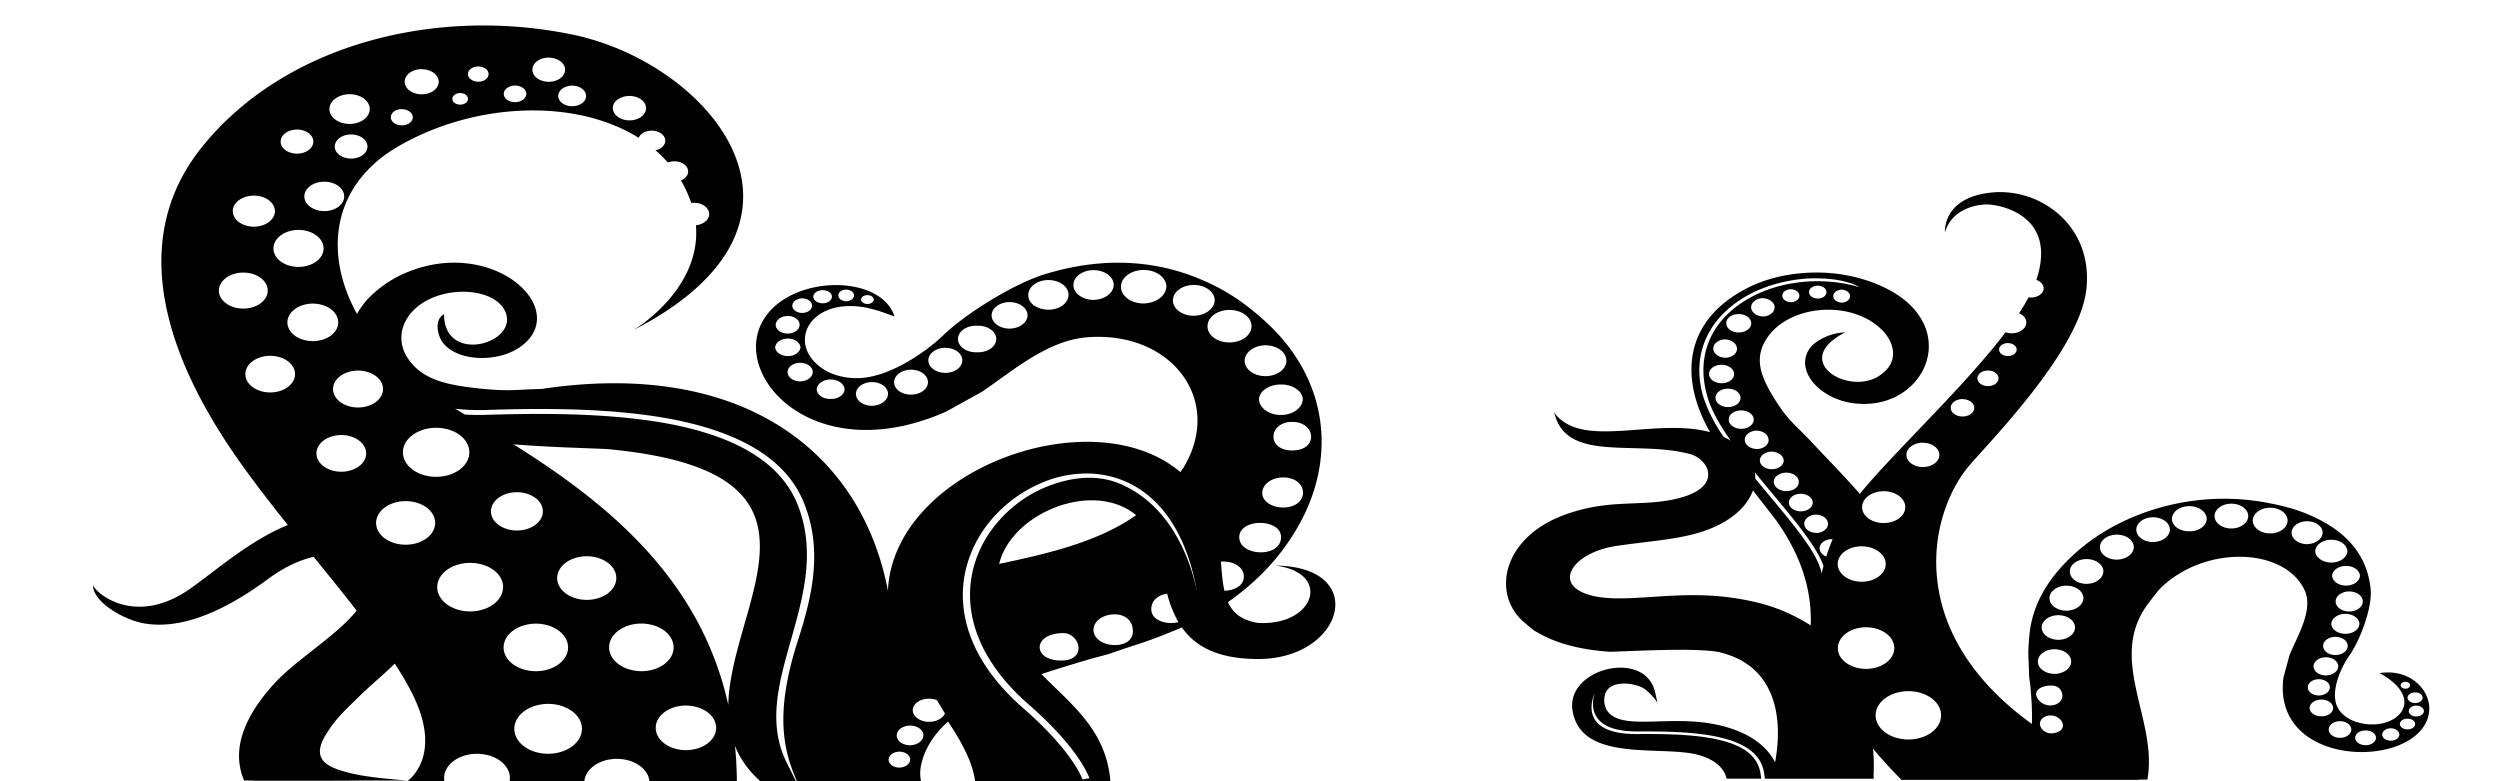 <?xml version="1.0" encoding="UTF-8" standalone="no"?>
<!-- Created with Inkscape (http://www.inkscape.org/) -->

<svg
   sodipodi:docname="kraken.svg"
   inkscape:version="1.2.2 (1:1.2.2+202212051552+b0a8486541)"
   version="1.1"
   id="svg27345"
   height="1000"
   width="3200"
   xml:space="preserve"
   xmlns:inkscape="http://www.inkscape.org/namespaces/inkscape"
   xmlns:sodipodi="http://sodipodi.sourceforge.net/DTD/sodipodi-0.dtd"
   xmlns="http://www.w3.org/2000/svg"
   xmlns:svg="http://www.w3.org/2000/svg"
   xmlns:rdf="http://www.w3.org/1999/02/22-rdf-syntax-ns#"
   xmlns:cc="http://creativecommons.org/ns#"
   xmlns:dc="http://purl.org/dc/elements/1.1/"><sodipodi:namedview
     id="base"
     pagecolor="#ffffff"
     bordercolor="#666666"
     borderopacity="1.0"
     inkscape:pageopacity="0.0"
     inkscape:pageshadow="2"
     inkscape:zoom="0.35112271"
     inkscape:cx="1204.707"
     inkscape:cy="543.96937"
     inkscape:document-units="px"
     inkscape:current-layer="layer1"
     showgrid="false"
     inkscape:window-width="1920"
     inkscape:window-height="1013"
     inkscape:window-x="0"
     inkscape:window-y="36"
     inkscape:window-maximized="1"
     inkscape:showpageshadow="2"
     inkscape:pagecheckerboard="0"
     inkscape:deskcolor="#d1d1d1" /><defs
     id="defs27347"><inkscape:perspective
       sodipodi:type="inkscape:persp3d"
       inkscape:vp_x="0 : 612.60307 : 1"
       inkscape:vp_y="0 : 1137.7778 : 0"
       inkscape:vp_z="846.61417 : 612.60307 : 1"
       inkscape:persp3d-origin="423.30708 : 413.04402 : 1"
       id="perspective27353" /><style
       id="style9616">.cls-1{fill:#010101;}</style></defs><g
     inkscape:label="Layer 1"
     inkscape:groupmode="layer"
     id="layer1"
     transform="translate(0,-59.577)"><g
       id="g9632"
       transform="matrix(3.343,0,0,2.466,-245.928,-578.338)"><path
         class="cls-1"
         d="m 561.874,552.26 c 21.78,3.61 15.27,31.51 -6.76,29.75 -6.36,-1.48 -9.6,-5.4 -11.36,-10.8 a 112.87,112.87 0 0 0 25.27,-35.74 c 16.45,-35.54 14.49,-79 -11.46,-110.54 -7.54,-9.13 -14.78,-16.1 -25.75,-22.08 -18.7,-10.12 -38.19,-9.92 -57.38,-2.17 -12.93,5.11 -31.73,21.5 -39.76,32.11 -5.87,7.65 -16.84,18 -26.73,21.1 a 19.68,19.68 0 0 1 -18.6,-3.14 c -15.38,-12.86 -6.07,-38.29 16.15,-32.3 4.87,1.58 5.32,1.94 10.58,4.52 -5.48,-23.46 -43.77,-21.7 -51.7,5.89 -8.42,29.35 23.5,72.35 71.58,43.39 l 13.7,-10.31 c 11.56,-10.6 24.87,-26.5 40.05,-28.17 31.92,-3.54 52.29,31.8 37.41,66.75 -0.49,1.18 -1.08,2.16 -1.57,3.24 -33.68,-38.77 -109.86,-1.27 -112,61.46 v 0 c -10.56,-74.19 -57.51,-120 -132.55,-104.65 -10.12,0.28 -12.44,1.49 -24.79,-0.37 -11.69,-1.77 -20.42,-4.47 -25.8,-14.24 a 24.21,24.21 0 0 1 3.53,-28.66 c 10.95,-11.35 31.09,-8.94 33.6,5.12 2.6,15.35 -23.95,24.75 -23.95,-0.65 -3.8,2.79 -2.51,10.7 -0.74,14.23 5.47,10.71 21.9,11.17 30.54,2.14 15.3,-15.92 -1.86,-43.6 -26.57,-43.1 -6.92,0.14 -14.43,2.49 -22,7.93 a 50.25,50.25 0 0 0 -10.4,10.88 48,48 0 0 0 -4.18,7.77 c -13.19,-32.56 -9.06,-67.46 15.87,-87 29.29,-23 67.9,-24.95 92,-4.38 a 5.2,5.2 0 1 1 6.45,6.46 59.75,59.75 0 0 1 4.72,6.35 5.279,5.279 0 0 1 5,9.3 c 0.48,1.09 0.94,2.21 1.37,3.36 a 73.91,73.91 0 0 1 2.59,8.33 6.38,6.38 0 0 1 1.08,-0.1 5.85,5.85 0 0 1 0.71,11.65 c 2.12,33.71 -23.92,54.43 -23.92,54.43 80.74,-56.31 29.32,-138.34 -22.88,-153.25 -52.2,-14.91 -110.66,4.45 -142.55,58.63 -31.89,54.18 -7.37,120.34 13.89,161.48 5.84,11.3 12.43,22.82 19.21,34.3 -14.4,8 -26.67,22.71 -37,32.7 -20.46,19.83 -35.58,4.06 -37.6,-1.37 0,8.56 11.53,17.81 19.49,19.73 17.5,4.2 36.23,-11.78 47.39,-22.87 5,-5 10.58,-9.34 17.58,-11.69 5.67,9.46 11.27,18.82 16.48,27.94 -7.56,13 -23.37,25.59 -31.71,38.13 -10.67,16 -16.65,33.38 -11.36,50.07 h 3.53 v 0.1 c 0,0 29.28,0.09 42.59,-0.1 h 16.36 c -2,-0.2 -3.82,-0.39 -5.78,-0.69 -8.33,-1 -16.36,-2.45 -22.43,-5.89 -8.12,-4.71 -5.28,-12.76 -1.76,-19.83 3.23,-6.58 7.15,-11.39 11.36,-17 4.21,-5.61 9.15,-11.14 13.83,-17.26 2.25,4.73 4.28,9.34 6,13.8 11.9,30.53 1.65,44.2 -1.14,47.18 h 14.12 a 11.75,11.75 0 0 1 -0.12,-1.58 12.6,12.6 0 1 1 25.2,0 11.75,11.75 0 0 1 -0.12,1.58 h 28.63 a 12.49,12.49 0 0 1 24.91,0 h 33.48 q -0.06,-9.5 -0.73,-18.38 a 50.26,50.26 0 0 0 9.68,18.38 h 13.66 l -3.86,-10.52 c -7,-20 -2.6,-41 2,-62.91 4.64,-22.34 9.56,-45.7 2.6,-69.8 -6.77,-23.36 -25.15,-35.55 -47.34,-41.69 -22.56,-6.15 -49,-6.15 -71.57,-5.22 a 68.57,68.57 0 0 1 -8.56,-0.13 l -3.69,-3 a 61.47,61.47 0 0 0 12.16,0.61 c 22.74,-1 49.47,-1 72.31,5.21 23.11,6.42 42.14,19.08 49.19,43.56 7.15,24.66 2.85,48.43 -2.5,71 -9,37.92 -5.5,56.91 -0.38,72.87 h 47.54 a 26.36,26.36 0 0 1 0,-8.09 46.09,46.09 0 0 1 10.37,-22.78 c 5.08,10.38 9.4,21 10.32,30.87 h 51.82 c -1.65,-26.65 -15,-39.73 -26.4,-55.51 6.27,-2.85 12.63,-5.4 18.41,-7.75 3,-1.18 5.48,-1.87 8.32,-3.14 11.36,-5.4 11.75,-4.82 24.48,-11.89 0.88,-0.49 1.77,-1 2.55,-1.47 5,9.62 13.41,16.4 29.28,16.4 32.75,0.01 42.74,-48 6.51,-48.49 z m -156.18,-140.38 a 2.41,2.41 0 0 1 2.45,2.35 2.46,2.46 0 0 1 -4.9,0 2.41,2.41 0 0 1 2.45,-2.35 z m -8,-2.85 a 3,3 0 1 1 -3.13,2.94 3,3 0 0 1 3.1,-2.97 z m -9.11,0.29 a 3.42,3.42 0 0 1 3.53,3.34 3.5,3.5 0 0 1 -3.53,3.44 3.58,3.58 0 0 1 -3.62,-3.44 3.5,3.5 0 0 1 3.59,-3.34 z m -7.73,4.23 a 3.78,3.78 0 1 1 -3.92,3.82 3.85,3.85 0 0 1 3.89,-3.82 z m -5.49,9.12 a 4.58,4.58 0 1 1 -4.79,4.62 4.74,4.74 0 0 1 4.76,-4.62 z m -5,16.3 a 4.86,4.86 0 0 1 9.7,0 4.86,4.86 0 0 1 -9.7,0 z m 9.3,17.67 a 4.82,4.82 0 1 1 5.1,-4.81 4.92,4.92 0 0 1 -5.12,4.81 z m 12,9.13 a 5.18,5.18 0 0 1 -5.39,-5 5.34,5.34 0 0 1 10.67,0 5.15,5.15 0 0 1 -5.25,5 z m 15.47,3.54 a 6.15,6.15 0 1 1 6.46,-6.09 6.32,6.32 0 0 1 -6.43,6.09 z m 15.27,-5.79 a 6.65,6.65 0 0 1 -5,-2.26 l -0.1,-0.1 v -0.1 a 6,6 0 0 1 -1.37,-3.73 6.47,6.47 0 1 1 6.46,6.19 z m 13.12,-11.3 a 6.5,6.5 0 1 1 0,-13 6.5,6.5 0 1 1 0,13 z m 12.24,-10.7 a 6.89,6.89 0 1 1 0,-13.74 6.88,6.88 0 1 1 0,13.74 z m 12,-12.27 a 6.88,6.88 0 1 1 7.24,-6.87 7,7 0 0 1 -7.24,6.87 z m 15.28,-9.81 a 8.15,8.15 0 0 1 -5.49,-2.16 l -0.39,-0.1 v -0.3 a 6.91,6.91 0 0 1 -1.86,-4.71 7.7,7.7 0 1 1 7.74,7.27 z m 16.84,-5.11 a 7.72,7.72 0 1 1 8.12,-7.76 7.92,7.92 0 0 1 -8.14,7.76 z m -181.76,-104 a 6.34,6.34 0 1 1 0,9 6.34,6.34 0 0 1 -0.02,-9.05 z m -12.14,-1.85 a 5.34,5.34 0 1 1 -5.33,-5.34 5.34,5.34 0 0 1 5.31,5.29 z m -14.31,-19.86 a 6.26,6.26 0 1 1 -6.26,6.25 6.26,6.26 0 0 1 6.24,-6.3 z m -12.91,14.47 a 4.31,4.31 0 1 1 -4.31,4.31 4.31,4.31 0 0 1 4.31,-4.31 z m -14.09,-9.9 a 3.95,3.95 0 1 1 -3.94,3.95 3.94,3.94 0 0 1 3.95,-3.95 z m -6.91,13.81 a 3,3 0 1 1 -3,3 3,3 0 0 1 3,-3 z m -14.72,-12.38 a 6.51,6.51 0 1 1 -6.52,6.51 6.51,6.51 0 0 1 6.49,-6.56 z m -7.63,20.74 a 4.2,4.2 0 1 1 -4.2,4.2 4.2,4.2 0 0 1 4.17,-4.25 z m -19.4,25.64 a 6.26,6.26 0 1 1 6.25,-6.25 6.25,6.25 0 0 1 -6.25,6.25 z m -0.6,-33.43 a 7.72,7.72 0 1 1 -7.72,7.72 7.72,7.72 0 0 1 7.72,-7.7 z m -2.06,53.06 a 7.63,7.63 0 1 1 -7.59,-7.63 7.64,7.64 0 0 1 7.59,7.65 z m -7.89,27 a 9.6,9.6 0 1 1 -9.6,-9.6 9.6,9.6 0 0 1 9.6,9.62 z m -10.2,-61.71 a 6.26,6.26 0 1 1 -6.25,6.25 6.25,6.25 0 0 1 6.25,-6.23 z m -16.5,34.3 a 8.06,8.06 0 1 1 -8.06,8.06 8.06,8.06 0 0 1 8.06,-8.06 z m -13.37,49.29 a 9.34,9.34 0 1 1 9.34,9.34 9.34,9.34 0 0 1 -9.38,-9.34 z m 19.63,52.88 a 9.51,9.51 0 1 1 9.51,-9.51 9.51,9.51 0 0 1 -9.55,9.51 z m 16.33,-26.65 a 9.73,9.73 0 1 1 9.72,-9.73 9.73,9.73 0 0 1 -9.76,9.73 z m 10.92,67.8 a 9.52,9.52 0 1 1 9.49,-9.54 9.51,9.51 0 0 1 -9.53,9.54 z m 6.39,-33.35 a 9.57,9.57 0 1 1 6.18,-2.27 9.55,9.55 0 0 1 -6.22,2.27 z m 22.73,70.29 a 11.31,11.31 0 0 1 -15.83,-10.37 11.55,11.55 0 0 1 0.15,-1.78 11.31,11.31 0 1 1 15.68,12.15 z m 33,54.26 a 12.34,12.34 0 1 1 12.37,12.34 12.34,12.34 0 0 1 -12.38,-12.34 z m 17,55.2 a 12.95,12.95 0 1 1 13,-13 13,13 0 0 1 -12.96,13 z m 14.83,-79.89 a 11.32,11.32 0 1 1 11.32,-11.31 11.31,11.31 0 0 1 -11.28,11.31 z m 20.92,37 a 12.35,12.35 0 1 1 12.34,-12.34 12.35,12.35 0 0 1 -12.3,12.37 z m 17.05,41 a 11.57,11.57 0 1 1 11.58,-11.57 11.57,11.57 0 0 1 -11.54,11.57 z m -30.3,-156.29 c 93.27,11.57 47.52,78.28 46.52,132.76 -10.81,-66.26 -47,-105.14 -82.22,-135.21 12.57,1.42 25.05,1.82 35.74,2.45 z m -34.41,22.41 a 9.94,9.94 0 1 1 -9.94,9.94 9.94,9.94 0 0 1 9.98,-9.94 z m -5.31,49.28 a 12.6,12.6 0 1 1 -12.6,-12.6 12.6,12.6 0 0 1 12.64,12.6 z m -15.26,-77.37 a 12.72,12.72 0 1 1 -10.37,-5.34 12.7,12.7 0 0 1 10.41,5.34 z m 166.85,171.03 a 4.13,4.13 0 1 1 4.31,-4.12 4.25,4.25 0 0 1 -4.31,4.12 z m 4,-11.59 a 5.11,5.11 0 1 1 5.38,-5.1 5.25,5.25 0 0 1 -5.38,5.1 z m 7.54,-12.17 a 6.2,6.2 0 0 1 -6.27,-6 6.13,6.13 0 0 1 6.27,-6 7.29,7.29 0 0 1 2.94,0.68 c 1.17,2.46 2.15,4.81 3.13,7 a 6.32,6.32 0 0 1 -6.08,4.32 z m 50.52,-31.81 c -11.06,0 -11,-14.23 0.88,-14.23 6.36,0 9.4,14.23 -0.89,14.23 z m 12.44,-16 a 8,8 0 0 1 7.54,-7.95 c 3.77,-0.25 7.54,2.31 7.54,8.84 -0.01,10.3 -15.09,8.83 -15.09,-0.89 z m -36.13,-34.16 c 3.44,-19.13 20.6,-33.33 36,-33 a 22.16,22.16 0 0 1 16.43,7.72 c -14.35,13.69 -33.15,19.78 -52.44,25.28 z m 58.26,23.46 c 0,-4.71 2.84,-7.36 6.07,-8 a 73.21,73.21 0 0 0 4.3,14.78 c -4.41,1.47 -10.38,-0.69 -10.38,-6.78 z m -12,-65.05 c -9.35,-5.36 -19.73,-3.18 -28.73,1.92 -9.21,5.21 -17.43,14.73 -22.72,26.71 -10.09,23.17 -9.11,55.66 16.64,86.1 19.59,23.16 23.11,38.09 23.11,38.09 l -2.64,0.68 c 0,0 -3.43,-14.23 -22.62,-36.91 -26.54,-31.42 -27.42,-65.09 -17,-89 5.49,-12.57 14.2,-22.48 23.89,-28 a 34.2,34.2 0 0 1 17.26,-4.93 29.06,29.06 0 0 1 13.49,3.36 c 13.18,6.89 24.46,24.78 28.79,57.92 -1.67,-11.37 -8.1,-43.64 -29.48,-55.94 z m 45.68,27.74 c 0,-4.95 4,-7.43 8,-7.43 4,0 8,2.48 8,7.43 -0.05,10.9 -16.01,10.02 -16.01,0 z m 22.22,-17.53 c -4.31,4.32 -13.41,1.77 -13.41,-5.5 a 8,8 0 0 1 8,-8 c 7.56,0.01 9.72,9.14 5.41,13.5 z m -1.86,-27.49 c -9.89,0 -9.21,-14.13 -0.78,-14.82 h 0.88 c 8.89,0.13 9.96,14.78 -0.1,14.78 z m -1.46,-33.77 h 0.19 l 0.1,0.1 h 0.09 v 0.1 h 0.2 l 0.1,0.1 h 0.11 l 0.1,0.1 h 0.1 l 0.1,0.1 h 0.1 l 0.09,0.09 h 0.1 l 0.1,0.1 h 0.1 v 0.1 h 0.1 l 0.09,0.09 h 0.1 v 0.1 l 0.2,0.1 0.09,0.1 h 0.1 l 0.2,0.19 h 0.1 l 0.09,0.2 0.1,0.1 h 0.1 v 0.1 h 0.1 v 0.09 l 0.19,0.1 0.2,0.2 v 0.1 h 0.1 l 0.1,0.09 0.09,0.1 v 0.1 l 0.1,0.1 0.1,0.2 0.1,0.09 h 0.1 l 0.09,0.2 0.1,0.1 v 0.19 h 0.1 l 0.1,0.2 0.09,0.1 v 0.19 l 0.1,0.1 0.1,0.1 v 0.2 l 0.1,0.09 v 0.1 l 0.1,0.2 v 0.1 l 0.09,0.09 v 0.2 l 0.1,0.1 v 0.19 l 0.1,0.1 v 0.3 l 0.1,0.19 v 0.39 l 0.1,0.2 v 0.88 a 8.39,8.39 0 0 1 -16.75,0 v -0.69 a 0.75,0.75 0 0 1 0.1,-0.39 v -0.39 l 0.1,-0.1 v -0.29 l 0.1,-0.1 v -0.29 l 0.09,-0.1 v -0.2 l 0.1,-0.1 v -0.09 l 0.1,-0.1 v -0.2 l 0.1,-0.09 v -0.1 l 0.1,-0.1 v -0.1 l 0.09,-0.1 v -0.09 l 0.1,-0.1 v -0.1 l 0.1,-0.1 v -0.1 l 0.1,-0.09 0.1,-0.1 v -0.1 l 0.29,-0.29 v -0.1 l 0.1,-0.1 0.1,-0.1 0.09,-0.1 v -0.1 h 0.1 l 0.1,-0.09 v -0.1 l 0.1,-0.1 h 0.1 l 0.09,-0.1 v -0.1 l 0.1,-0.09 0.1,-0.1 h 0.1 l 0.09,-0.1 v -0.1 l 0.2,-0.1 0.1,-0.09 0.19,-0.1 0.1,-0.1 0.2,-0.1 0.29,-0.29 0.2,-0.1 0.19,-0.1 0.2,-0.1 h 0.2 l 0.09,-0.09 0.4,-0.2 0.19,-0.1 h 0.2 l 0.19,-0.1 0.2,-0.09 h 0.19 l 0.2,-0.1 h 0.2 l 0.19,-0.1 h 0.39 l 0.2,-0.1 h 2.45 l 0.1,0.1 h 0.34 l 0.29,0.1 h 0.1 l 0.2,0.1 h 0.19 l 0.1,0.09 h 0.2 z m -8.53,-20.81 a 8,8 0 1 1 -8.32,7.95 8.15,8.15 0 0 1 8.32,-7.99 z m -47.39,-21.73 a 8.7,8.7 0 1 1 9.11,-8.65 9,9 0 0 1 -9.11,8.65 z m 19.19,6.38 a 8,8 0 1 1 8.42,-8 8.22,8.22 0 0 1 -8.42,8 z m 5.68,5.89 a 8.43,8.43 0 1 1 8.42,7.95 8.28,8.28 0 0 1 -8.42,-7.95 z m 5.09,121.73 a 9.38,9.38 0 0 1 1.59,0 7.57,7.57 0 0 1 7.22,7.77 c 0,4.81 -3.62,7.16 -7.44,7.36 -0.78,-4.53 -0.98,-9.63 -1.37,-15.13 z"
         id="path9622" /><path
         class="cls-1"
         d="m 984.711,608.08 c 19.39,14.43 5.29,31.9 -9.4,25.13 a 13.66,13.66 0 0 1 -7.54,-10.8 c -1,-7.17 2.15,-17.18 5.19,-23.17 4.31,-8.24 8.91,-24.93 8.31,-34.56 -1,-14.52 -6.65,-26.79 -18.6,-35.53 -7,-5.11 -13.51,-7.66 -21.54,-9.62 -27.52,-6.88 -55.33,4.91 -72.66,25.91 -10.77,13 -16.94,27.29 -17.92,43.69 -0.68,10.21 -0.19,10.21 -0.1,19 0,2.25 0.3,3.93 0.49,6.18 0.4,6.28 0.82,13.22 0.61,20.15 -48,-46.91 -40.17,-106.24 -24.9,-132.59 5.78,-10 42.6,-59.23 45.69,-92.31 3.09,-33.08 -17.23,-53.57 -36.26,-50.94 -19.03,2.63 -17.81,20.72 -17.81,20.72 2.44,-11.45 10.92,-14.4 15.81,-14.53 4.89,-0.13 27.54,5.37 19.17,39.16 a 4.79,4.79 0 0 1 -2,9.14 4.92,4.92 0 0 1 -0.98,-0.11 c -1,2.66 -2.24,5.41 -3.61,8.25 a 5.61,5.61 0 0 1 -2.85,10.44 5.68,5.68 0 0 1 -2.34,-0.51 c -16,28.56 -42.77,62.19 -55.81,83.85 -5.6,-8.78 -12,-17.53 -18.58,-27.07 -6.17,-9 -8.63,-10.35 -14.28,-22.7 -5.25,-11.6 -7.88,-21.08 -2.33,-31.77 a 26.06,26.06 0 0 1 27.9,-13.6 c 16.71,3.15 26.44,22.83 15.21,33.41 -11.61,11.51 -35.1,-7.07 -13.57,-22.06 -6.41,0.19 -11.64,5 -13.22,7.76 -6.39,11.17 2.87,26.35 16.08,28.92 29.93,5.79 45.8,-48.05 3,-64.7 a 47.25,47.25 0 0 0 -22.5,-2.73 45.73,45.73 0 0 0 -19.6,6.91 c -26.75,17.6 -26.69,49.22 -15.42,75.6 -18,-6.62 -41.11,4.73 -53.87,-3.66 -2.25,-1.48 -5.19,-4.42 -5.88,-7.07 4.13,27 30.92,14.64 51.8,22 7.44,2.55 12.93,16.79 -3.42,22.77 -14.2,5.21 -26.15,0.1 -43.68,8.54 -24.77,11.75 -29.03,42.19 -15.56,56.82 1.07,1.18 1.76,2.06 2.84,3.14 a 7.39,7.39 0 0 0 1.76,1.46 c 5.09,4.13 13.71,8.74 27.71,10 9.79,-0.39 36.13,-2.45 43.18,0.69 v 0 c 19.78,7.29 23.27,32.6 20,56.68 -3.61,-9.61 -11.68,-17.27 -25.21,-20.26 -17.23,-3.73 -34,3.73 -39.17,-6.67 a 13.46,13.46 0 0 1 -0.78,-7.86 c 1.38,-8.68 12.07,-6.46 15.33,-3.15 a 26.69,26.69 0 0 1 4.8,7.07 l -1,-6 v 0 c -4.11,-21.89 -33.77,-11.86 -31.57,9.53 2.94,28.08 34.37,18.16 48.38,23.56 6.46,2.46 9.79,7.07 10.67,12.28 h 13.22 a 14.3,14.3 0 0 0 -0.2,-2.16 c -0.88,-9.62 -6.75,-14.93 -15.27,-17.77 -8.72,-3 -20.17,-3.34 -31.83,-3.24 -24.55,0.3 -16.33,-21.57 -16.33,-21.57 0,0 -6.17,20.42 16.35,20.22 11.75,-0.1 23.41,0.3 32.22,3.34 9.11,3 15.37,8.74 16.25,18.95 a 15.83,15.83 0 0 1 0.2,2.26 h 41.74 c -0.28,-2.26 0.35,-6.65 -0.33,-15.65 5.95,9.63 10.93,16.23 10.93,16.23 h 91 l -0.25,-0.13 h 3.39 c 4.21,-31.42 -16,-63.13 0.78,-92.19 2,-3.53 3.53,-6.67 6.37,-9.81 17.43,-19.83 45.63,-17.58 53,3.53 3.53,10.11 -2.45,23.27 -5.68,33.67 l -2.35,11.69 c -3.82,39 32.71,46.23 48.57,32.2 14.98,-13.26 4.6,-38 -11.75,-34.36 z m -142.34,-171.31 a 3.36,3.36 0 1 1 -3.37,3.36 3.36,3.36 0 0 1 3.37,-3.36 z m -7.63,14.23 a 4.05,4.05 0 1 1 -4.05,4.05 4.05,4.05 0 0 1 4.05,-4.05 z m -9.75,14.87 a 4.5,4.5 0 1 1 -4.5,4.5 4.51,4.51 0 0 1 4.5,-4.55 z m -15.17,22.64 a 6.3,6.3 0 1 1 -6.3,6.29 6.3,6.3 0 0 1 6.3,-6.34 z m -22.28,29.49 a 8.26,8.26 0 1 1 7.28,12.17 h -0.41 a 8.26,8.26 0 0 1 -6.87,-12.17 z m -1.15,24.26 a 9.19,9.19 0 1 1 0,18.38 9,9 0 0 1 -3.16,-0.57 9.19,9.19 0 0 1 -5.94,-7.39 9.89,9.89 0 0 1 -0.09,-1.23 9.19,9.19 0 0 1 9.19,-9.21 z m -12.94,-12.19 a 4.7,4.7 0 0 1 -4.06,5.24 4.78,4.78 0 0 1 -1,-9.49 4.69,4.69 0 0 1 5.06,4.23 z m -5.81,-10.82 a 4.57,4.57 0 1 1 -5,-4.26 4.67,4.67 0 0 1 5,4.24 z m -5.37,-10.96 a 4.63,4.63 0 0 1 -4,5.23 4.78,4.78 0 1 1 4,-5.23 z m -5.74,-10.9 a 4.57,4.57 0 1 1 -5.09,-4.25 4.71,4.71 0 0 1 5.05,4.25 z m -5.82,-10.9 a 4.63,4.63 0 0 1 -4,5.24 4.78,4.78 0 0 1 -1,-9.5 4.64,4.64 0 0 1 4.96,4.26 z m -12.09,-47.36 a 4.7,4.7 0 0 1 -4.06,5.24 4.78,4.78 0 0 1 -1,-9.49 4.7,4.7 0 0 1 5.02,4.25 z m 0,-17.37 a 4.78,4.78 0 1 1 -4.06,5.24 4.68,4.68 0 0 1 4.05,-5.24 z m -6.64,26.33 a 4.79,4.79 0 1 1 -4,5.24 4.7,4.7 0 0 1 3.99,-5.24 z m 2.54,12.38 a 4.78,4.78 0 1 1 -4.06,5.24 4.67,4.67 0 0 1 4.05,-5.24 z m 5.06,11.29 a 4.78,4.78 0 1 1 -4.06,5.25 4.69,4.69 0 0 1 4.05,-5.25 z m 9.47,-48.82 a 4.78,4.78 0 0 1 -1,-9.49 4.78,4.78 0 0 1 1,9.49 z m 10.46,-7.38 a 3.39,3.39 0 0 1 -0.74,-6.72 3.38,3.38 0 0 1 0.74,6.72 z m 10.48,-1.94 a 3.34,3.34 0 1 1 2.88,-3.67 3.27,3.27 0 0 1 -2.89,3.67 z m 9.1,2.14 a 3.39,3.39 0 0 1 -0.73,-6.73 3.39,3.39 0 0 1 0.73,6.73 z m -53.27,49.24 c -2.83,-12.82 -1.74,-24.14 2,-33.44 a 45.37,45.37 0 0 1 13,-18.06 44.7,44.7 0 0 1 19.1,-9.36 c 1.06,-0.24 2.13,-0.43 3.21,-0.59 1.08,-0.16 1.89,-0.27 2.85,-0.32 14,-0.76 19.57,4.53 19.57,4.53 a 43.28,43.28 0 0 0 -25.28,-2.12 42.62,42.62 0 0 0 -18.42,9 43.3,43.3 0 0 0 -12.63,17.46 c -3.57,9 -4.61,20 -1.89,32.55 1.51,7.08 4.78,14.8 8.87,22.73 a 27.52,27.52 0 0 0 -2.63,-1.88 92.45,92.45 0 0 1 -7.75,-20.5 z m 41.06,118.31 a 68,68 0 0 0 -8.78,-6.42 c -8.81,-5.6 -20.66,-8.54 -31,-9.13 -16.84,-1 -32.11,3.53 -43,0.39 -17,-4.91 -8.91,-22.38 7.93,-26 12.34,-2.56 25,-3.34 34.86,-8.25 9.71,-4.74 15.72,-12.53 17.87,-20.66 l 9,15.75 c 10.67,20.51 13.51,38.39 13.12,54.33 z m 4.18,-26.89 c -1.35,-10.24 -10.49,-25 -20.27,-40.89 -1.71,-2.79 -3.44,-5.62 -5.16,-8.45 a 25.28,25.28 0 0 0 -0.11,-3.14 c 2.16,3.6 4.37,7.19 6.54,10.73 8.73,14.21 17,27.55 19.71,37.78 -0.26,1.33 -0.5,2.66 -0.71,3.98 z m 1.75,-8.86 a 4.83,4.83 0 0 1 -2.49,-3.74 4.69,4.69 0 0 1 4.06,-5.24 4.31,4.31 0 0 1 0.88,0 c -0.93,2.98 -1.74,5.98 -2.45,8.99 z m 15.19,58.31 a 10.82,10.82 0 0 1 -10.73,-9.8 c 0,-0.33 0,-0.65 0,-1 a 10.8,10.8 0 1 1 10.8,10.8 z m 16.27,36.65 a 12.54,12.54 0 1 1 12.53,-12.52 12.53,12.53 0 0 1 -12.53,12.52 z m 54.69,-28 a 3.83,3.83 0 0 1 3.45,2 c 3.53,7.46 -5.29,11.78 -8.62,4.81 -2.15,-4.46 1.85,-6.96 5.17,-6.78 z m 2.08,24.35 c -5.48,2.56 -9,-6 -4,-8.44 a 4.16,4.16 0 0 1 1.8,-0.39 c 4.03,0.11 6.83,6.63 2.2,8.86 z m -1,-30.43 a 6.38,6.38 0 1 1 6.56,-6.38 6.47,6.47 0 0 1 -6.54,6.41 z m 1.47,-17.67 a 6.38,6.38 0 1 1 6.56,-6.38 6.47,6.47 0 0 1 -6.54,6.41 z m 2.94,-15.12 a 6.49,6.49 0 1 1 6.82,-6.45 6.63,6.63 0 0 1 -6.8,6.48 z m 7.82,-13.91 a 6.43,6.43 0 1 1 6.66,-6.38 6.56,6.56 0 0 1 -6.66,6.38 z m 11.56,-12.57 a 6.49,6.49 0 1 1 6.75,-6.47 6.63,6.63 0 0 1 -6.72,6.47 z m 13.9,-9.13 a 6.43,6.43 0 1 1 6.66,-6.38 6.49,6.49 0 0 1 -6.63,6.34 z m 14.1,-5.59 a 6.49,6.49 0 0 1 -6.66,-6.38 6.66,6.66 0 0 1 13.32,0 6.49,6.49 0 0 1 -6.63,6.38 z m 15.89,-1.45 a 6.44,6.44 0 1 1 6.66,-6.38 6.49,6.49 0 0 1 -6.66,6.38 z m 15.08,2.55 a 6.64,6.64 0 0 1 -6.66,-6.48 6.66,6.66 0 1 1 6.66,6.48 z m 49.94,78.83 a 1.78,1.78 0 0 1 1.86,-1.77 1.77,1.77 0 0 1 0,3.54 1.78,1.78 0 0 1 -1.86,-1.79 z m -28.79,-5.1 a 4.72,4.72 0 1 1 4.9,-4.72 4.76,4.76 0 0 1 -4.9,4.7 z m 3.82,-10.61 a 4.71,4.71 0 1 1 0,-9.42 4.71,4.71 0 1 1 0,9.42 z m 3.82,-11 a 5.34,5.34 0 0 1 -5.39,-5.2 5.39,5.39 0 0 1 10.77,0 5.33,5.33 0 0 1 -5.38,5.19 z m 1.47,-11.59 a 5.2,5.2 0 1 1 0,-10.4 5.2,5.2 0 1 1 0,10.4 z m 4.11,-18.55 a 5.34,5.34 0 0 1 -10.67,0 5.34,5.34 0 0 1 10.67,0 z m -4.8,-12.77 a 6.17,6.17 0 0 1 -12.33,0 6.17,6.17 0 0 1 12.33,0 z m -15.67,-3.63 a 5.94,5.94 0 1 1 6.18,-6 6.12,6.12 0 0 1 -6.18,5.99 z m 4.71,70.1 a 4.22,4.22 0 1 1 0,8.44 4.22,4.22 0 1 1 0,-8.44 z m -3.53,14.92 a 4.46,4.46 0 0 1 4.51,-4.32 4.39,4.39 0 0 1 4.5,4.32 4.34,4.34 0 0 1 -4.5,4.32 4.4,4.4 0 0 1 -4.51,-4.33 z m 11.65,15.51 a 4.32,4.32 0 1 1 0,-8.64 4.32,4.32 0 1 1 0,8.64 z m 9.79,3.83 a 4,4 0 0 1 -4,-3.83 3.94,3.94 0 0 1 4,-3.83 3.88,3.88 0 0 1 4,3.83 3.94,3.94 0 0 1 -4,3.82 z m 9.6,-2.36 a 3.18,3.18 0 0 1 -3.23,-3.14 3.28,3.28 0 0 1 6.56,0 3.2,3.2 0 0 1 -3.33,3.13 z m 6.46,-5.89 a 2.75,2.75 0 1 1 0,-5.49 2.75,2.75 0 1 1 0,5.49 z m 3.33,-6.67 a 2.83,2.83 0 0 1 -2.84,-2.75 2.89,2.89 0 0 1 5.78,0 2.85,2.85 0 0 1 -2.94,2.74 z m 2.45,-9.72 a 2.83,2.83 0 0 1 -2.84,2.75 2.92,2.92 0 0 1 -2.94,-2.75 2.85,2.85 0 0 1 2.94,-2.75 2.76,2.76 0 0 1 2.84,2.74 z"
         id="path9624" /></g></g><eggbot
     serialport="/dev/ttyACM0"
     layer="0"
     node="0"
     lastpath="0"
     lastpathnc="0"
     totaldeltax="0"
     totaldeltay="0"
     id="eggbot4228" /></svg>

